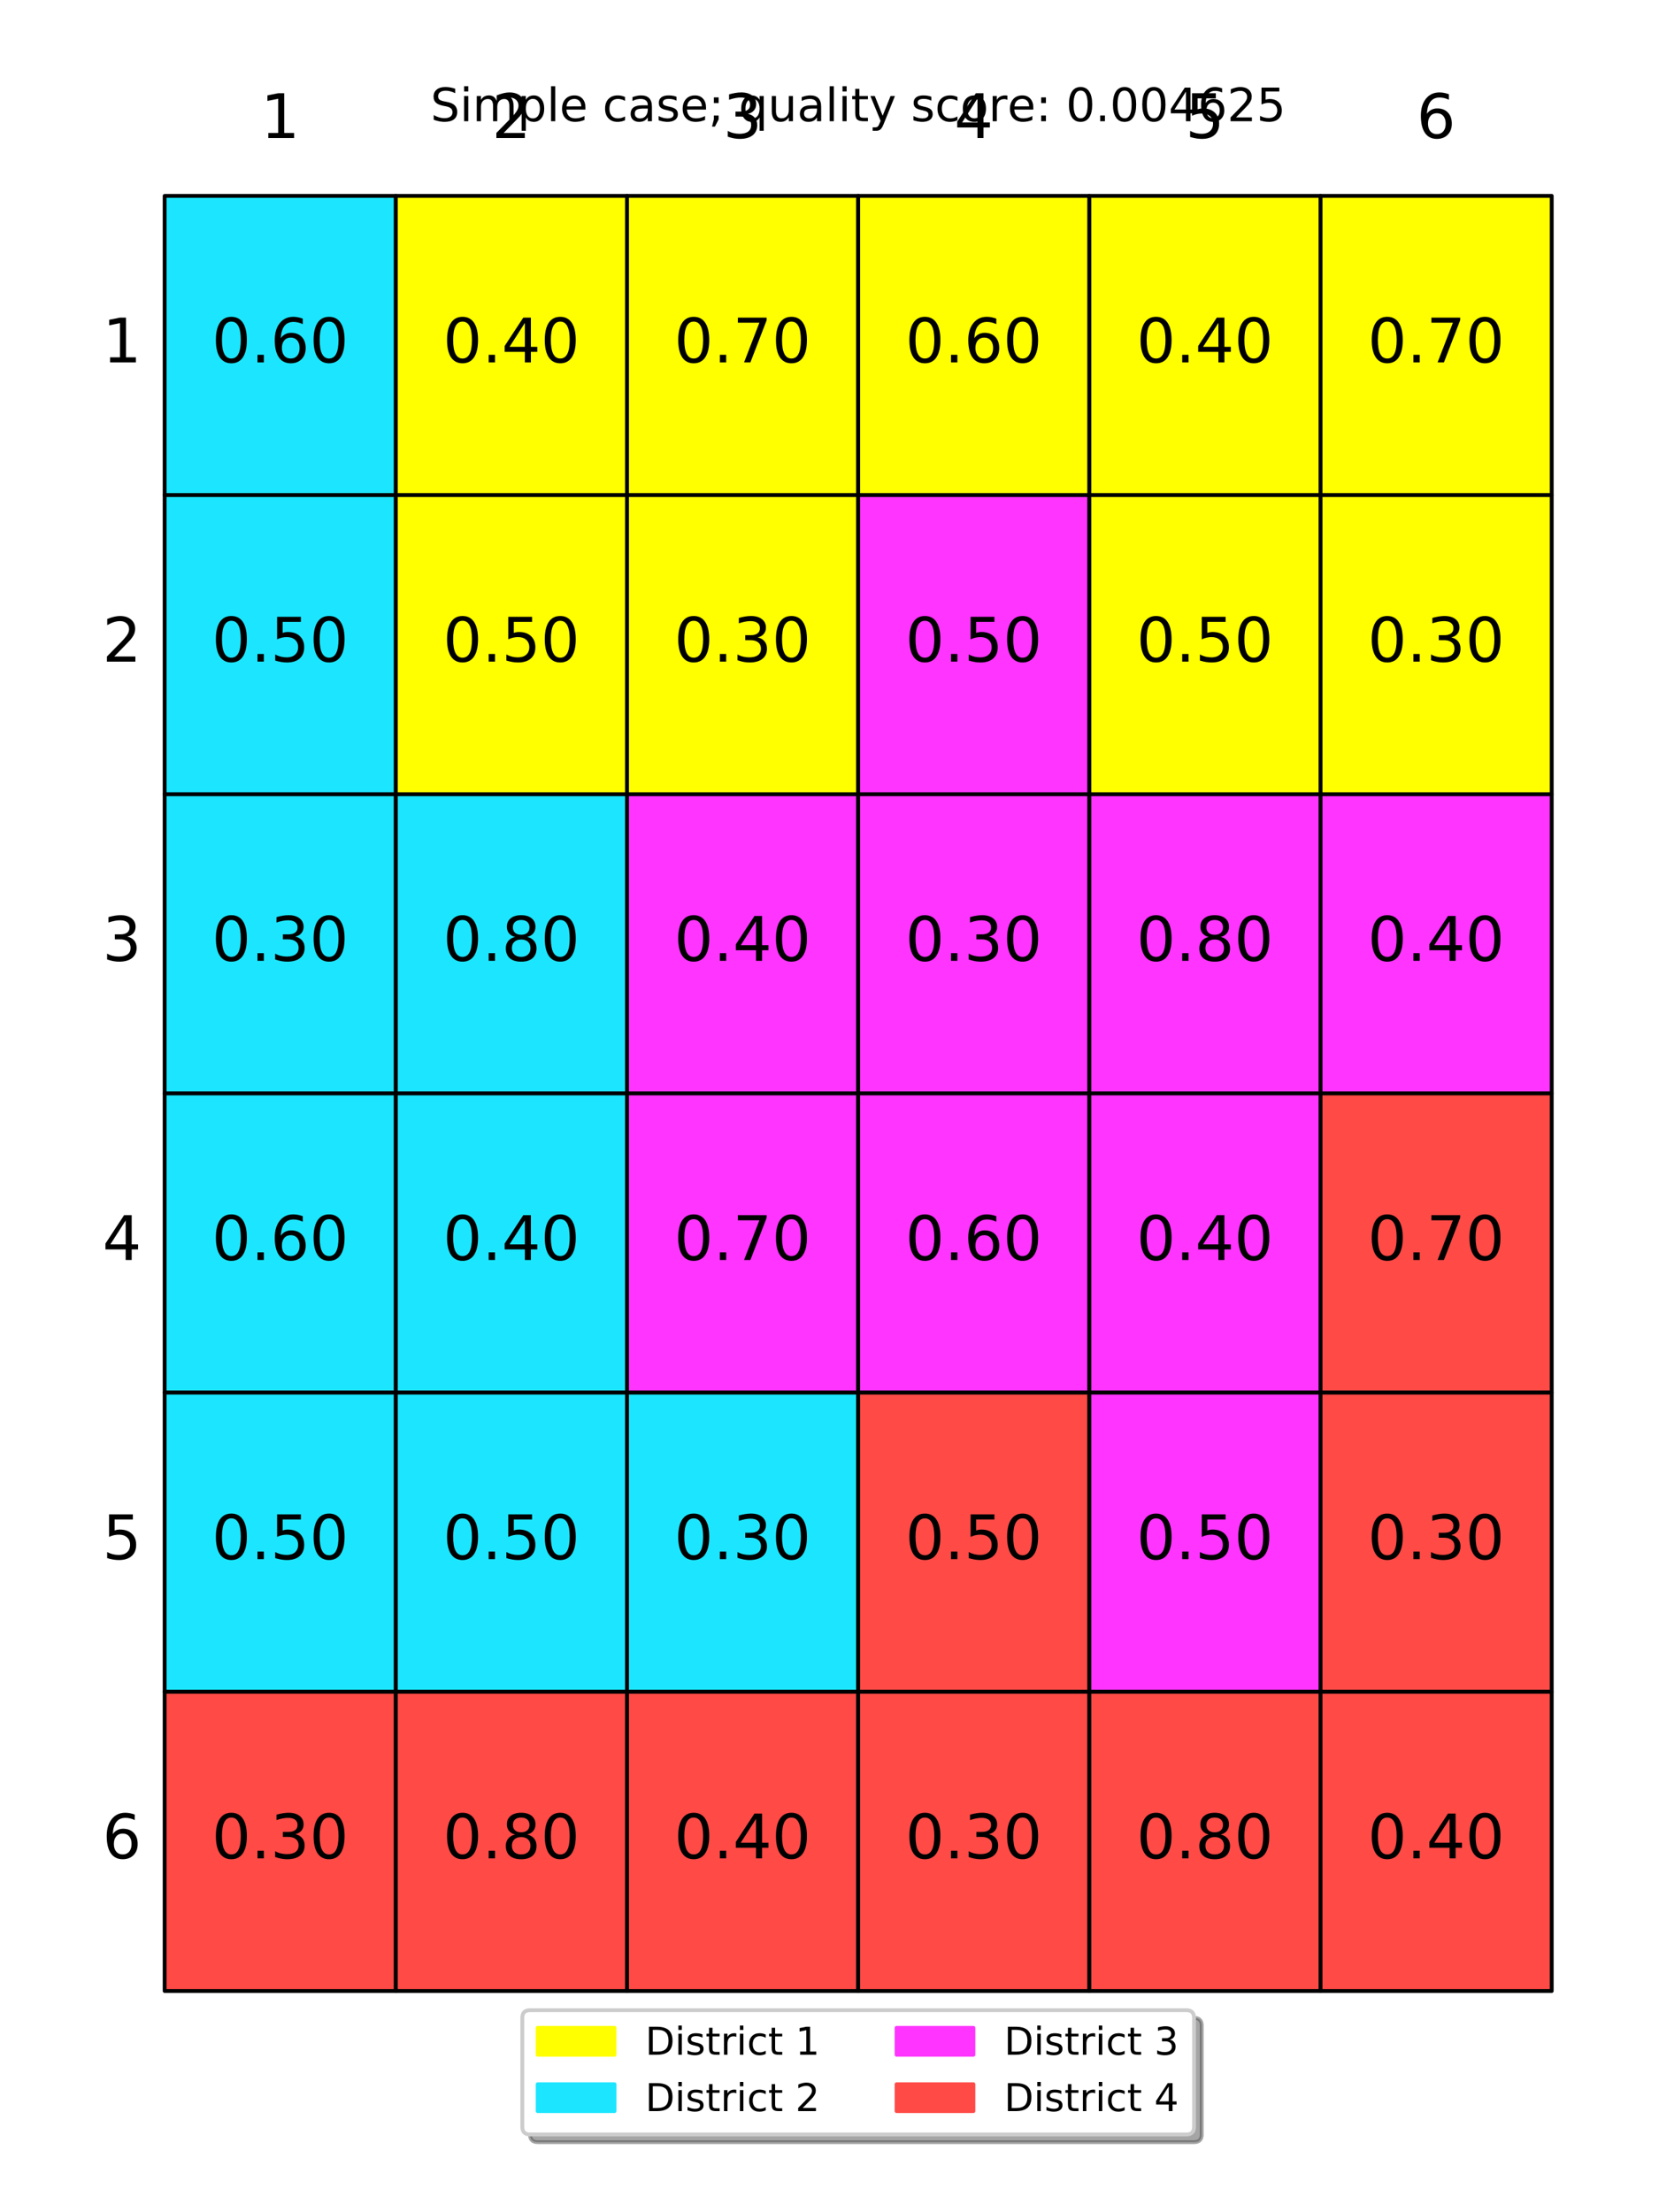 <?xml version="1.0" encoding="utf-8" standalone="no"?>
<!DOCTYPE svg PUBLIC "-//W3C//DTD SVG 1.1//EN"
  "http://www.w3.org/Graphics/SVG/1.1/DTD/svg11.dtd">
<!-- Created with matplotlib (http://matplotlib.org/) -->
<svg height="576pt" version="1.1" viewBox="0 0 432 576" width="432pt" xmlns="http://www.w3.org/2000/svg" xmlns:xlink="http://www.w3.org/1999/xlink">
 <defs>
  <style type="text/css">
*{stroke-linecap:butt;stroke-linejoin:round;}
  </style>
 </defs>
 <g id="figure_1">
  <g id="patch_1">
   <path d="M 0 576 
L 432 576 
L 432 0 
L 0 0 
z
" style="fill:#ffffff;"/>
  </g>
  <g id="axes_1">
   <g id="table_1">
    <g id="patch_2">
     <path d="M 42.875 51 
L 103.073 51 
L 103.073 12.05 
L 42.875 12.05 
z
" style="fill:none;"/>
    </g>
    <g id="text_1">
     <!-- 1 -->
     <defs>
      <path d="M 12.406 8.297 
L 28.516 8.297 
L 28.516 63.922 
L 10.984 60.406 
L 10.984 69.391 
L 28.422 72.906 
L 38.281 72.906 
L 38.281 8.297 
L 54.391 8.297 
L 54.391 0 
L 12.406 0 
z
" id="DejaVuSans-31"/>
     </defs>
     <g transform="translate(67.884 35.94)scale(0.16 -0.16)">
      <use xlink:href="#DejaVuSans-31"/>
     </g>
    </g>
    <g id="patch_3">
     <path d="M 103.073 51 
L 163.271 51 
L 163.271 12.05 
L 103.073 12.05 
z
" style="fill:none;"/>
    </g>
    <g id="text_2">
     <!-- 2 -->
     <defs>
      <path d="M 19.188 8.297 
L 53.609 8.297 
L 53.609 0 
L 7.328 0 
L 7.328 8.297 
Q 12.938 14.109 22.625 23.891 
Q 32.328 33.688 34.812 36.531 
Q 39.547 41.844 41.422 45.531 
Q 43.312 49.219 43.312 52.781 
Q 43.312 58.594 39.234 62.25 
Q 35.156 65.922 28.609 65.922 
Q 23.969 65.922 18.812 64.312 
Q 13.672 62.703 7.812 59.422 
L 7.812 69.391 
Q 13.766 71.781 18.938 73 
Q 24.125 74.219 28.422 74.219 
Q 39.75 74.219 46.484 68.547 
Q 53.219 62.891 53.219 53.422 
Q 53.219 48.922 51.531 44.891 
Q 49.859 40.875 45.406 35.406 
Q 44.188 33.984 37.641 27.219 
Q 31.109 20.453 19.188 8.297 
z
" id="DejaVuSans-32"/>
     </defs>
     <g transform="translate(128.082 35.94)scale(0.16 -0.16)">
      <use xlink:href="#DejaVuSans-32"/>
     </g>
    </g>
    <g id="patch_4">
     <path d="M 163.271 51 
L 223.469 51 
L 223.469 12.05 
L 163.271 12.05 
z
" style="fill:none;"/>
    </g>
    <g id="text_3">
     <!-- 3 -->
     <defs>
      <path d="M 40.578 39.312 
Q 47.656 37.797 51.625 33 
Q 55.609 28.219 55.609 21.188 
Q 55.609 10.406 48.188 4.484 
Q 40.766 -1.422 27.094 -1.422 
Q 22.516 -1.422 17.656 -0.516 
Q 12.797 0.391 7.625 2.203 
L 7.625 11.719 
Q 11.719 9.328 16.594 8.109 
Q 21.484 6.891 26.812 6.891 
Q 36.078 6.891 40.938 10.547 
Q 45.797 14.203 45.797 21.188 
Q 45.797 27.641 41.281 31.266 
Q 36.766 34.906 28.719 34.906 
L 20.219 34.906 
L 20.219 43.016 
L 29.109 43.016 
Q 36.375 43.016 40.234 45.922 
Q 44.094 48.828 44.094 54.297 
Q 44.094 59.906 40.109 62.906 
Q 36.141 65.922 28.719 65.922 
Q 24.656 65.922 20.016 65.031 
Q 15.375 64.156 9.812 62.312 
L 9.812 71.094 
Q 15.438 72.656 20.344 73.438 
Q 25.25 74.219 29.594 74.219 
Q 40.828 74.219 47.359 69.109 
Q 53.906 64.016 53.906 55.328 
Q 53.906 49.266 50.438 45.094 
Q 46.969 40.922 40.578 39.312 
z
" id="DejaVuSans-33"/>
     </defs>
     <g transform="translate(188.28 35.94)scale(0.16 -0.16)">
      <use xlink:href="#DejaVuSans-33"/>
     </g>
    </g>
    <g id="patch_5">
     <path d="M 223.469 51 
L 283.667 51 
L 283.667 12.05 
L 223.469 12.05 
z
" style="fill:none;"/>
    </g>
    <g id="text_4">
     <!-- 4 -->
     <defs>
      <path d="M 37.797 64.312 
L 12.891 25.391 
L 37.797 25.391 
z
M 35.203 72.906 
L 47.609 72.906 
L 47.609 25.391 
L 58.016 25.391 
L 58.016 17.188 
L 47.609 17.188 
L 47.609 0 
L 37.797 0 
L 37.797 17.188 
L 4.891 17.188 
L 4.891 26.703 
z
" id="DejaVuSans-34"/>
     </defs>
     <g transform="translate(248.478 35.94)scale(0.16 -0.16)">
      <use xlink:href="#DejaVuSans-34"/>
     </g>
    </g>
    <g id="patch_6">
     <path d="M 283.667 51 
L 343.865 51 
L 343.865 12.05 
L 283.667 12.05 
z
" style="fill:none;"/>
    </g>
    <g id="text_5">
     <!-- 5 -->
     <defs>
      <path d="M 10.797 72.906 
L 49.516 72.906 
L 49.516 64.594 
L 19.828 64.594 
L 19.828 46.734 
Q 21.969 47.469 24.109 47.828 
Q 26.266 48.188 28.422 48.188 
Q 40.625 48.188 47.75 41.5 
Q 54.891 34.812 54.891 23.391 
Q 54.891 11.625 47.562 5.094 
Q 40.234 -1.422 26.906 -1.422 
Q 22.312 -1.422 17.547 -0.641 
Q 12.797 0.141 7.719 1.703 
L 7.719 11.625 
Q 12.109 9.234 16.797 8.062 
Q 21.484 6.891 26.703 6.891 
Q 35.156 6.891 40.078 11.328 
Q 45.016 15.766 45.016 23.391 
Q 45.016 31 40.078 35.438 
Q 35.156 39.891 26.703 39.891 
Q 22.75 39.891 18.812 39.016 
Q 14.891 38.141 10.797 36.281 
z
" id="DejaVuSans-35"/>
     </defs>
     <g transform="translate(308.676 35.94)scale(0.16 -0.16)">
      <use xlink:href="#DejaVuSans-35"/>
     </g>
    </g>
    <g id="patch_7">
     <path d="M 343.865 51 
L 404.062 51 
L 404.062 12.05 
L 343.865 12.05 
z
" style="fill:none;"/>
    </g>
    <g id="text_6">
     <!-- 6 -->
     <defs>
      <path d="M 33.016 40.375 
Q 26.375 40.375 22.484 35.828 
Q 18.609 31.297 18.609 23.391 
Q 18.609 15.531 22.484 10.953 
Q 26.375 6.391 33.016 6.391 
Q 39.656 6.391 43.531 10.953 
Q 47.406 15.531 47.406 23.391 
Q 47.406 31.297 43.531 35.828 
Q 39.656 40.375 33.016 40.375 
z
M 52.594 71.297 
L 52.594 62.312 
Q 48.875 64.062 45.094 64.984 
Q 41.312 65.922 37.594 65.922 
Q 27.828 65.922 22.672 59.328 
Q 17.531 52.734 16.797 39.406 
Q 19.672 43.656 24.016 45.922 
Q 28.375 48.188 33.594 48.188 
Q 44.578 48.188 50.953 41.516 
Q 57.328 34.859 57.328 23.391 
Q 57.328 12.156 50.688 5.359 
Q 44.047 -1.422 33.016 -1.422 
Q 20.359 -1.422 13.672 8.266 
Q 6.984 17.969 6.984 36.375 
Q 6.984 53.656 15.188 63.938 
Q 23.391 74.219 37.203 74.219 
Q 40.922 74.219 44.703 73.484 
Q 48.484 72.75 52.594 71.297 
z
" id="DejaVuSans-36"/>
     </defs>
     <g transform="translate(368.874 35.94)scale(0.16 -0.16)">
      <use xlink:href="#DejaVuSans-36"/>
     </g>
    </g>
    <g id="patch_8">
     <path d="M -17.323 128.9 
L 42.875 128.9 
L 42.875 51 
L -17.323 51 
z
" style="fill:none;"/>
    </g>
    <g id="text_7">
     <!-- 1 -->
     <g transform="translate(26.675 94.365)scale(0.16 -0.16)">
      <use xlink:href="#DejaVuSans-31"/>
     </g>
    </g>
    <g id="patch_9">
     <path d="M 42.875 128.9 
L 103.073 128.9 
L 103.073 51 
L 42.875 51 
z
" style="fill:#1ce6ff;stroke:#000000;stroke-linejoin:miter;"/>
    </g>
    <g id="text_8">
     <!-- 0.60 -->
     <defs>
      <path d="M 31.781 66.406 
Q 24.172 66.406 20.328 58.906 
Q 16.5 51.422 16.5 36.375 
Q 16.5 21.391 20.328 13.891 
Q 24.172 6.391 31.781 6.391 
Q 39.453 6.391 43.281 13.891 
Q 47.125 21.391 47.125 36.375 
Q 47.125 51.422 43.281 58.906 
Q 39.453 66.406 31.781 66.406 
z
M 31.781 74.219 
Q 44.047 74.219 50.516 64.516 
Q 56.984 54.828 56.984 36.375 
Q 56.984 17.969 50.516 8.266 
Q 44.047 -1.422 31.781 -1.422 
Q 19.531 -1.422 13.062 8.266 
Q 6.594 17.969 6.594 36.375 
Q 6.594 54.828 13.062 64.516 
Q 19.531 74.219 31.781 74.219 
z
" id="DejaVuSans-30"/>
      <path d="M 10.688 12.406 
L 21 12.406 
L 21 0 
L 10.688 0 
z
" id="DejaVuSans-2e"/>
     </defs>
     <g transform="translate(55.161 94.365)scale(0.16 -0.16)">
      <use xlink:href="#DejaVuSans-30"/>
      <use x="63.623" xlink:href="#DejaVuSans-2e"/>
      <use x="95.41" xlink:href="#DejaVuSans-36"/>
      <use x="159.033" xlink:href="#DejaVuSans-30"/>
     </g>
    </g>
    <g id="patch_10">
     <path d="M 103.073 128.9 
L 163.271 128.9 
L 163.271 51 
L 103.073 51 
z
" style="fill:#ffff00;stroke:#000000;stroke-linejoin:miter;"/>
    </g>
    <g id="text_9">
     <!-- 0.40 -->
     <g transform="translate(115.359 94.365)scale(0.16 -0.16)">
      <use xlink:href="#DejaVuSans-30"/>
      <use x="63.623" xlink:href="#DejaVuSans-2e"/>
      <use x="95.41" xlink:href="#DejaVuSans-34"/>
      <use x="159.033" xlink:href="#DejaVuSans-30"/>
     </g>
    </g>
    <g id="patch_11">
     <path d="M 163.271 128.9 
L 223.469 128.9 
L 223.469 51 
L 163.271 51 
z
" style="fill:#ffff00;stroke:#000000;stroke-linejoin:miter;"/>
    </g>
    <g id="text_10">
     <!-- 0.70 -->
     <defs>
      <path d="M 8.203 72.906 
L 55.078 72.906 
L 55.078 68.703 
L 28.609 0 
L 18.312 0 
L 43.219 64.594 
L 8.203 64.594 
z
" id="DejaVuSans-37"/>
     </defs>
     <g transform="translate(175.557 94.365)scale(0.16 -0.16)">
      <use xlink:href="#DejaVuSans-30"/>
      <use x="63.623" xlink:href="#DejaVuSans-2e"/>
      <use x="95.41" xlink:href="#DejaVuSans-37"/>
      <use x="159.033" xlink:href="#DejaVuSans-30"/>
     </g>
    </g>
    <g id="patch_12">
     <path d="M 223.469 128.9 
L 283.667 128.9 
L 283.667 51 
L 223.469 51 
z
" style="fill:#ffff00;stroke:#000000;stroke-linejoin:miter;"/>
    </g>
    <g id="text_11">
     <!-- 0.60 -->
     <g transform="translate(235.755 94.365)scale(0.16 -0.16)">
      <use xlink:href="#DejaVuSans-30"/>
      <use x="63.623" xlink:href="#DejaVuSans-2e"/>
      <use x="95.41" xlink:href="#DejaVuSans-36"/>
      <use x="159.033" xlink:href="#DejaVuSans-30"/>
     </g>
    </g>
    <g id="patch_13">
     <path d="M 283.667 128.9 
L 343.865 128.9 
L 343.865 51 
L 283.667 51 
z
" style="fill:#ffff00;stroke:#000000;stroke-linejoin:miter;"/>
    </g>
    <g id="text_12">
     <!-- 0.40 -->
     <g transform="translate(295.953 94.365)scale(0.16 -0.16)">
      <use xlink:href="#DejaVuSans-30"/>
      <use x="63.623" xlink:href="#DejaVuSans-2e"/>
      <use x="95.41" xlink:href="#DejaVuSans-34"/>
      <use x="159.033" xlink:href="#DejaVuSans-30"/>
     </g>
    </g>
    <g id="patch_14">
     <path d="M 343.865 128.9 
L 404.062 128.9 
L 404.062 51 
L 343.865 51 
z
" style="fill:#ffff00;stroke:#000000;stroke-linejoin:miter;"/>
    </g>
    <g id="text_13">
     <!-- 0.70 -->
     <g transform="translate(356.151 94.365)scale(0.16 -0.16)">
      <use xlink:href="#DejaVuSans-30"/>
      <use x="63.623" xlink:href="#DejaVuSans-2e"/>
      <use x="95.41" xlink:href="#DejaVuSans-37"/>
      <use x="159.033" xlink:href="#DejaVuSans-30"/>
     </g>
    </g>
    <g id="patch_15">
     <path d="M -17.323 206.8 
L 42.875 206.8 
L 42.875 128.9 
L -17.323 128.9 
z
" style="fill:none;"/>
    </g>
    <g id="text_14">
     <!-- 2 -->
     <g transform="translate(26.675 172.265)scale(0.16 -0.16)">
      <use xlink:href="#DejaVuSans-32"/>
     </g>
    </g>
    <g id="patch_16">
     <path d="M 42.875 206.8 
L 103.073 206.8 
L 103.073 128.9 
L 42.875 128.9 
z
" style="fill:#1ce6ff;stroke:#000000;stroke-linejoin:miter;"/>
    </g>
    <g id="text_15">
     <!-- 0.50 -->
     <g transform="translate(55.161 172.265)scale(0.16 -0.16)">
      <use xlink:href="#DejaVuSans-30"/>
      <use x="63.623" xlink:href="#DejaVuSans-2e"/>
      <use x="95.41" xlink:href="#DejaVuSans-35"/>
      <use x="159.033" xlink:href="#DejaVuSans-30"/>
     </g>
    </g>
    <g id="patch_17">
     <path d="M 103.073 206.8 
L 163.271 206.8 
L 163.271 128.9 
L 103.073 128.9 
z
" style="fill:#ffff00;stroke:#000000;stroke-linejoin:miter;"/>
    </g>
    <g id="text_16">
     <!-- 0.50 -->
     <g transform="translate(115.359 172.265)scale(0.16 -0.16)">
      <use xlink:href="#DejaVuSans-30"/>
      <use x="63.623" xlink:href="#DejaVuSans-2e"/>
      <use x="95.41" xlink:href="#DejaVuSans-35"/>
      <use x="159.033" xlink:href="#DejaVuSans-30"/>
     </g>
    </g>
    <g id="patch_18">
     <path d="M 163.271 206.8 
L 223.469 206.8 
L 223.469 128.9 
L 163.271 128.9 
z
" style="fill:#ffff00;stroke:#000000;stroke-linejoin:miter;"/>
    </g>
    <g id="text_17">
     <!-- 0.30 -->
     <g transform="translate(175.557 172.265)scale(0.16 -0.16)">
      <use xlink:href="#DejaVuSans-30"/>
      <use x="63.623" xlink:href="#DejaVuSans-2e"/>
      <use x="95.41" xlink:href="#DejaVuSans-33"/>
      <use x="159.033" xlink:href="#DejaVuSans-30"/>
     </g>
    </g>
    <g id="patch_19">
     <path d="M 223.469 206.8 
L 283.667 206.8 
L 283.667 128.9 
L 223.469 128.9 
z
" style="fill:#ff34ff;stroke:#000000;stroke-linejoin:miter;"/>
    </g>
    <g id="text_18">
     <!-- 0.50 -->
     <g transform="translate(235.755 172.265)scale(0.16 -0.16)">
      <use xlink:href="#DejaVuSans-30"/>
      <use x="63.623" xlink:href="#DejaVuSans-2e"/>
      <use x="95.41" xlink:href="#DejaVuSans-35"/>
      <use x="159.033" xlink:href="#DejaVuSans-30"/>
     </g>
    </g>
    <g id="patch_20">
     <path d="M 283.667 206.8 
L 343.865 206.8 
L 343.865 128.9 
L 283.667 128.9 
z
" style="fill:#ffff00;stroke:#000000;stroke-linejoin:miter;"/>
    </g>
    <g id="text_19">
     <!-- 0.50 -->
     <g transform="translate(295.953 172.265)scale(0.16 -0.16)">
      <use xlink:href="#DejaVuSans-30"/>
      <use x="63.623" xlink:href="#DejaVuSans-2e"/>
      <use x="95.41" xlink:href="#DejaVuSans-35"/>
      <use x="159.033" xlink:href="#DejaVuSans-30"/>
     </g>
    </g>
    <g id="patch_21">
     <path d="M 343.865 206.8 
L 404.062 206.8 
L 404.062 128.9 
L 343.865 128.9 
z
" style="fill:#ffff00;stroke:#000000;stroke-linejoin:miter;"/>
    </g>
    <g id="text_20">
     <!-- 0.30 -->
     <g transform="translate(356.151 172.265)scale(0.16 -0.16)">
      <use xlink:href="#DejaVuSans-30"/>
      <use x="63.623" xlink:href="#DejaVuSans-2e"/>
      <use x="95.41" xlink:href="#DejaVuSans-33"/>
      <use x="159.033" xlink:href="#DejaVuSans-30"/>
     </g>
    </g>
    <g id="patch_22">
     <path d="M -17.323 284.7 
L 42.875 284.7 
L 42.875 206.8 
L -17.323 206.8 
z
" style="fill:none;"/>
    </g>
    <g id="text_21">
     <!-- 3 -->
     <g transform="translate(26.675 250.165)scale(0.16 -0.16)">
      <use xlink:href="#DejaVuSans-33"/>
     </g>
    </g>
    <g id="patch_23">
     <path d="M 42.875 284.7 
L 103.073 284.7 
L 103.073 206.8 
L 42.875 206.8 
z
" style="fill:#1ce6ff;stroke:#000000;stroke-linejoin:miter;"/>
    </g>
    <g id="text_22">
     <!-- 0.30 -->
     <g transform="translate(55.161 250.165)scale(0.16 -0.16)">
      <use xlink:href="#DejaVuSans-30"/>
      <use x="63.623" xlink:href="#DejaVuSans-2e"/>
      <use x="95.41" xlink:href="#DejaVuSans-33"/>
      <use x="159.033" xlink:href="#DejaVuSans-30"/>
     </g>
    </g>
    <g id="patch_24">
     <path d="M 103.073 284.7 
L 163.271 284.7 
L 163.271 206.8 
L 103.073 206.8 
z
" style="fill:#1ce6ff;stroke:#000000;stroke-linejoin:miter;"/>
    </g>
    <g id="text_23">
     <!-- 0.80 -->
     <defs>
      <path d="M 31.781 34.625 
Q 24.75 34.625 20.719 30.859 
Q 16.703 27.094 16.703 20.516 
Q 16.703 13.922 20.719 10.156 
Q 24.75 6.391 31.781 6.391 
Q 38.812 6.391 42.859 10.172 
Q 46.922 13.969 46.922 20.516 
Q 46.922 27.094 42.891 30.859 
Q 38.875 34.625 31.781 34.625 
z
M 21.922 38.812 
Q 15.578 40.375 12.031 44.719 
Q 8.5 49.078 8.5 55.328 
Q 8.5 64.062 14.719 69.141 
Q 20.953 74.219 31.781 74.219 
Q 42.672 74.219 48.875 69.141 
Q 55.078 64.062 55.078 55.328 
Q 55.078 49.078 51.531 44.719 
Q 48 40.375 41.703 38.812 
Q 48.828 37.156 52.797 32.312 
Q 56.781 27.484 56.781 20.516 
Q 56.781 9.906 50.312 4.234 
Q 43.844 -1.422 31.781 -1.422 
Q 19.734 -1.422 13.25 4.234 
Q 6.781 9.906 6.781 20.516 
Q 6.781 27.484 10.781 32.312 
Q 14.797 37.156 21.922 38.812 
z
M 18.312 54.391 
Q 18.312 48.734 21.844 45.562 
Q 25.391 42.391 31.781 42.391 
Q 38.141 42.391 41.719 45.562 
Q 45.312 48.734 45.312 54.391 
Q 45.312 60.062 41.719 63.234 
Q 38.141 66.406 31.781 66.406 
Q 25.391 66.406 21.844 63.234 
Q 18.312 60.062 18.312 54.391 
z
" id="DejaVuSans-38"/>
     </defs>
     <g transform="translate(115.359 250.165)scale(0.16 -0.16)">
      <use xlink:href="#DejaVuSans-30"/>
      <use x="63.623" xlink:href="#DejaVuSans-2e"/>
      <use x="95.41" xlink:href="#DejaVuSans-38"/>
      <use x="159.033" xlink:href="#DejaVuSans-30"/>
     </g>
    </g>
    <g id="patch_25">
     <path d="M 163.271 284.7 
L 223.469 284.7 
L 223.469 206.8 
L 163.271 206.8 
z
" style="fill:#ff34ff;stroke:#000000;stroke-linejoin:miter;"/>
    </g>
    <g id="text_24">
     <!-- 0.40 -->
     <g transform="translate(175.557 250.165)scale(0.16 -0.16)">
      <use xlink:href="#DejaVuSans-30"/>
      <use x="63.623" xlink:href="#DejaVuSans-2e"/>
      <use x="95.41" xlink:href="#DejaVuSans-34"/>
      <use x="159.033" xlink:href="#DejaVuSans-30"/>
     </g>
    </g>
    <g id="patch_26">
     <path d="M 223.469 284.7 
L 283.667 284.7 
L 283.667 206.8 
L 223.469 206.8 
z
" style="fill:#ff34ff;stroke:#000000;stroke-linejoin:miter;"/>
    </g>
    <g id="text_25">
     <!-- 0.30 -->
     <g transform="translate(235.755 250.165)scale(0.16 -0.16)">
      <use xlink:href="#DejaVuSans-30"/>
      <use x="63.623" xlink:href="#DejaVuSans-2e"/>
      <use x="95.41" xlink:href="#DejaVuSans-33"/>
      <use x="159.033" xlink:href="#DejaVuSans-30"/>
     </g>
    </g>
    <g id="patch_27">
     <path d="M 283.667 284.7 
L 343.865 284.7 
L 343.865 206.8 
L 283.667 206.8 
z
" style="fill:#ff34ff;stroke:#000000;stroke-linejoin:miter;"/>
    </g>
    <g id="text_26">
     <!-- 0.80 -->
     <g transform="translate(295.953 250.165)scale(0.16 -0.16)">
      <use xlink:href="#DejaVuSans-30"/>
      <use x="63.623" xlink:href="#DejaVuSans-2e"/>
      <use x="95.41" xlink:href="#DejaVuSans-38"/>
      <use x="159.033" xlink:href="#DejaVuSans-30"/>
     </g>
    </g>
    <g id="patch_28">
     <path d="M 343.865 284.7 
L 404.062 284.7 
L 404.062 206.8 
L 343.865 206.8 
z
" style="fill:#ff34ff;stroke:#000000;stroke-linejoin:miter;"/>
    </g>
    <g id="text_27">
     <!-- 0.40 -->
     <g transform="translate(356.151 250.165)scale(0.16 -0.16)">
      <use xlink:href="#DejaVuSans-30"/>
      <use x="63.623" xlink:href="#DejaVuSans-2e"/>
      <use x="95.41" xlink:href="#DejaVuSans-34"/>
      <use x="159.033" xlink:href="#DejaVuSans-30"/>
     </g>
    </g>
    <g id="patch_29">
     <path d="M -17.323 362.6 
L 42.875 362.6 
L 42.875 284.7 
L -17.323 284.7 
z
" style="fill:none;"/>
    </g>
    <g id="text_28">
     <!-- 4 -->
     <g transform="translate(26.675 328.065)scale(0.16 -0.16)">
      <use xlink:href="#DejaVuSans-34"/>
     </g>
    </g>
    <g id="patch_30">
     <path d="M 42.875 362.6 
L 103.073 362.6 
L 103.073 284.7 
L 42.875 284.7 
z
" style="fill:#1ce6ff;stroke:#000000;stroke-linejoin:miter;"/>
    </g>
    <g id="text_29">
     <!-- 0.60 -->
     <g transform="translate(55.161 328.065)scale(0.16 -0.16)">
      <use xlink:href="#DejaVuSans-30"/>
      <use x="63.623" xlink:href="#DejaVuSans-2e"/>
      <use x="95.41" xlink:href="#DejaVuSans-36"/>
      <use x="159.033" xlink:href="#DejaVuSans-30"/>
     </g>
    </g>
    <g id="patch_31">
     <path d="M 103.073 362.6 
L 163.271 362.6 
L 163.271 284.7 
L 103.073 284.7 
z
" style="fill:#1ce6ff;stroke:#000000;stroke-linejoin:miter;"/>
    </g>
    <g id="text_30">
     <!-- 0.40 -->
     <g transform="translate(115.359 328.065)scale(0.16 -0.16)">
      <use xlink:href="#DejaVuSans-30"/>
      <use x="63.623" xlink:href="#DejaVuSans-2e"/>
      <use x="95.41" xlink:href="#DejaVuSans-34"/>
      <use x="159.033" xlink:href="#DejaVuSans-30"/>
     </g>
    </g>
    <g id="patch_32">
     <path d="M 163.271 362.6 
L 223.469 362.6 
L 223.469 284.7 
L 163.271 284.7 
z
" style="fill:#ff34ff;stroke:#000000;stroke-linejoin:miter;"/>
    </g>
    <g id="text_31">
     <!-- 0.70 -->
     <g transform="translate(175.557 328.065)scale(0.16 -0.16)">
      <use xlink:href="#DejaVuSans-30"/>
      <use x="63.623" xlink:href="#DejaVuSans-2e"/>
      <use x="95.41" xlink:href="#DejaVuSans-37"/>
      <use x="159.033" xlink:href="#DejaVuSans-30"/>
     </g>
    </g>
    <g id="patch_33">
     <path d="M 223.469 362.6 
L 283.667 362.6 
L 283.667 284.7 
L 223.469 284.7 
z
" style="fill:#ff34ff;stroke:#000000;stroke-linejoin:miter;"/>
    </g>
    <g id="text_32">
     <!-- 0.60 -->
     <g transform="translate(235.755 328.065)scale(0.16 -0.16)">
      <use xlink:href="#DejaVuSans-30"/>
      <use x="63.623" xlink:href="#DejaVuSans-2e"/>
      <use x="95.41" xlink:href="#DejaVuSans-36"/>
      <use x="159.033" xlink:href="#DejaVuSans-30"/>
     </g>
    </g>
    <g id="patch_34">
     <path d="M 283.667 362.6 
L 343.865 362.6 
L 343.865 284.7 
L 283.667 284.7 
z
" style="fill:#ff34ff;stroke:#000000;stroke-linejoin:miter;"/>
    </g>
    <g id="text_33">
     <!-- 0.40 -->
     <g transform="translate(295.953 328.065)scale(0.16 -0.16)">
      <use xlink:href="#DejaVuSans-30"/>
      <use x="63.623" xlink:href="#DejaVuSans-2e"/>
      <use x="95.41" xlink:href="#DejaVuSans-34"/>
      <use x="159.033" xlink:href="#DejaVuSans-30"/>
     </g>
    </g>
    <g id="patch_35">
     <path d="M 343.865 362.6 
L 404.062 362.6 
L 404.062 284.7 
L 343.865 284.7 
z
" style="fill:#ff4a46;stroke:#000000;stroke-linejoin:miter;"/>
    </g>
    <g id="text_34">
     <!-- 0.70 -->
     <g transform="translate(356.151 328.065)scale(0.16 -0.16)">
      <use xlink:href="#DejaVuSans-30"/>
      <use x="63.623" xlink:href="#DejaVuSans-2e"/>
      <use x="95.41" xlink:href="#DejaVuSans-37"/>
      <use x="159.033" xlink:href="#DejaVuSans-30"/>
     </g>
    </g>
    <g id="patch_36">
     <path d="M -17.323 440.5 
L 42.875 440.5 
L 42.875 362.6 
L -17.323 362.6 
z
" style="fill:none;"/>
    </g>
    <g id="text_35">
     <!-- 5 -->
     <g transform="translate(26.675 405.965)scale(0.16 -0.16)">
      <use xlink:href="#DejaVuSans-35"/>
     </g>
    </g>
    <g id="patch_37">
     <path d="M 42.875 440.5 
L 103.073 440.5 
L 103.073 362.6 
L 42.875 362.6 
z
" style="fill:#1ce6ff;stroke:#000000;stroke-linejoin:miter;"/>
    </g>
    <g id="text_36">
     <!-- 0.50 -->
     <g transform="translate(55.161 405.965)scale(0.16 -0.16)">
      <use xlink:href="#DejaVuSans-30"/>
      <use x="63.623" xlink:href="#DejaVuSans-2e"/>
      <use x="95.41" xlink:href="#DejaVuSans-35"/>
      <use x="159.033" xlink:href="#DejaVuSans-30"/>
     </g>
    </g>
    <g id="patch_38">
     <path d="M 103.073 440.5 
L 163.271 440.5 
L 163.271 362.6 
L 103.073 362.6 
z
" style="fill:#1ce6ff;stroke:#000000;stroke-linejoin:miter;"/>
    </g>
    <g id="text_37">
     <!-- 0.50 -->
     <g transform="translate(115.359 405.965)scale(0.16 -0.16)">
      <use xlink:href="#DejaVuSans-30"/>
      <use x="63.623" xlink:href="#DejaVuSans-2e"/>
      <use x="95.41" xlink:href="#DejaVuSans-35"/>
      <use x="159.033" xlink:href="#DejaVuSans-30"/>
     </g>
    </g>
    <g id="patch_39">
     <path d="M 163.271 440.5 
L 223.469 440.5 
L 223.469 362.6 
L 163.271 362.6 
z
" style="fill:#1ce6ff;stroke:#000000;stroke-linejoin:miter;"/>
    </g>
    <g id="text_38">
     <!-- 0.30 -->
     <g transform="translate(175.557 405.965)scale(0.16 -0.16)">
      <use xlink:href="#DejaVuSans-30"/>
      <use x="63.623" xlink:href="#DejaVuSans-2e"/>
      <use x="95.41" xlink:href="#DejaVuSans-33"/>
      <use x="159.033" xlink:href="#DejaVuSans-30"/>
     </g>
    </g>
    <g id="patch_40">
     <path d="M 223.469 440.5 
L 283.667 440.5 
L 283.667 362.6 
L 223.469 362.6 
z
" style="fill:#ff4a46;stroke:#000000;stroke-linejoin:miter;"/>
    </g>
    <g id="text_39">
     <!-- 0.50 -->
     <g transform="translate(235.755 405.965)scale(0.16 -0.16)">
      <use xlink:href="#DejaVuSans-30"/>
      <use x="63.623" xlink:href="#DejaVuSans-2e"/>
      <use x="95.41" xlink:href="#DejaVuSans-35"/>
      <use x="159.033" xlink:href="#DejaVuSans-30"/>
     </g>
    </g>
    <g id="patch_41">
     <path d="M 283.667 440.5 
L 343.865 440.5 
L 343.865 362.6 
L 283.667 362.6 
z
" style="fill:#ff34ff;stroke:#000000;stroke-linejoin:miter;"/>
    </g>
    <g id="text_40">
     <!-- 0.50 -->
     <g transform="translate(295.953 405.965)scale(0.16 -0.16)">
      <use xlink:href="#DejaVuSans-30"/>
      <use x="63.623" xlink:href="#DejaVuSans-2e"/>
      <use x="95.41" xlink:href="#DejaVuSans-35"/>
      <use x="159.033" xlink:href="#DejaVuSans-30"/>
     </g>
    </g>
    <g id="patch_42">
     <path d="M 343.865 440.5 
L 404.062 440.5 
L 404.062 362.6 
L 343.865 362.6 
z
" style="fill:#ff4a46;stroke:#000000;stroke-linejoin:miter;"/>
    </g>
    <g id="text_41">
     <!-- 0.30 -->
     <g transform="translate(356.151 405.965)scale(0.16 -0.16)">
      <use xlink:href="#DejaVuSans-30"/>
      <use x="63.623" xlink:href="#DejaVuSans-2e"/>
      <use x="95.41" xlink:href="#DejaVuSans-33"/>
      <use x="159.033" xlink:href="#DejaVuSans-30"/>
     </g>
    </g>
    <g id="patch_43">
     <path d="M -17.323 518.4 
L 42.875 518.4 
L 42.875 440.5 
L -17.323 440.5 
z
" style="fill:none;"/>
    </g>
    <g id="text_42">
     <!-- 6 -->
     <g transform="translate(26.675 483.865)scale(0.16 -0.16)">
      <use xlink:href="#DejaVuSans-36"/>
     </g>
    </g>
    <g id="patch_44">
     <path d="M 42.875 518.4 
L 103.073 518.4 
L 103.073 440.5 
L 42.875 440.5 
z
" style="fill:#ff4a46;stroke:#000000;stroke-linejoin:miter;"/>
    </g>
    <g id="text_43">
     <!-- 0.30 -->
     <g transform="translate(55.161 483.865)scale(0.16 -0.16)">
      <use xlink:href="#DejaVuSans-30"/>
      <use x="63.623" xlink:href="#DejaVuSans-2e"/>
      <use x="95.41" xlink:href="#DejaVuSans-33"/>
      <use x="159.033" xlink:href="#DejaVuSans-30"/>
     </g>
    </g>
    <g id="patch_45">
     <path d="M 103.073 518.4 
L 163.271 518.4 
L 163.271 440.5 
L 103.073 440.5 
z
" style="fill:#ff4a46;stroke:#000000;stroke-linejoin:miter;"/>
    </g>
    <g id="text_44">
     <!-- 0.80 -->
     <g transform="translate(115.359 483.865)scale(0.16 -0.16)">
      <use xlink:href="#DejaVuSans-30"/>
      <use x="63.623" xlink:href="#DejaVuSans-2e"/>
      <use x="95.41" xlink:href="#DejaVuSans-38"/>
      <use x="159.033" xlink:href="#DejaVuSans-30"/>
     </g>
    </g>
    <g id="patch_46">
     <path d="M 163.271 518.4 
L 223.469 518.4 
L 223.469 440.5 
L 163.271 440.5 
z
" style="fill:#ff4a46;stroke:#000000;stroke-linejoin:miter;"/>
    </g>
    <g id="text_45">
     <!-- 0.40 -->
     <g transform="translate(175.557 483.865)scale(0.16 -0.16)">
      <use xlink:href="#DejaVuSans-30"/>
      <use x="63.623" xlink:href="#DejaVuSans-2e"/>
      <use x="95.41" xlink:href="#DejaVuSans-34"/>
      <use x="159.033" xlink:href="#DejaVuSans-30"/>
     </g>
    </g>
    <g id="patch_47">
     <path d="M 223.469 518.4 
L 283.667 518.4 
L 283.667 440.5 
L 223.469 440.5 
z
" style="fill:#ff4a46;stroke:#000000;stroke-linejoin:miter;"/>
    </g>
    <g id="text_46">
     <!-- 0.30 -->
     <g transform="translate(235.755 483.865)scale(0.16 -0.16)">
      <use xlink:href="#DejaVuSans-30"/>
      <use x="63.623" xlink:href="#DejaVuSans-2e"/>
      <use x="95.41" xlink:href="#DejaVuSans-33"/>
      <use x="159.033" xlink:href="#DejaVuSans-30"/>
     </g>
    </g>
    <g id="patch_48">
     <path d="M 283.667 518.4 
L 343.865 518.4 
L 343.865 440.5 
L 283.667 440.5 
z
" style="fill:#ff4a46;stroke:#000000;stroke-linejoin:miter;"/>
    </g>
    <g id="text_47">
     <!-- 0.80 -->
     <g transform="translate(295.953 483.865)scale(0.16 -0.16)">
      <use xlink:href="#DejaVuSans-30"/>
      <use x="63.623" xlink:href="#DejaVuSans-2e"/>
      <use x="95.41" xlink:href="#DejaVuSans-38"/>
      <use x="159.033" xlink:href="#DejaVuSans-30"/>
     </g>
    </g>
    <g id="patch_49">
     <path d="M 343.865 518.4 
L 404.062 518.4 
L 404.062 440.5 
L 343.865 440.5 
z
" style="fill:#ff4a46;stroke:#000000;stroke-linejoin:miter;"/>
    </g>
    <g id="text_48">
     <!-- 0.40 -->
     <g transform="translate(356.151 483.865)scale(0.16 -0.16)">
      <use xlink:href="#DejaVuSans-30"/>
      <use x="63.623" xlink:href="#DejaVuSans-2e"/>
      <use x="95.41" xlink:href="#DejaVuSans-34"/>
      <use x="159.033" xlink:href="#DejaVuSans-30"/>
     </g>
    </g>
   </g>
   <g id="text_49">
    <!-- Simple case; quality score: 0.004625 -->
    <defs>
     <path d="M 53.516 70.516 
L 53.516 60.891 
Q 47.906 63.578 42.922 64.891 
Q 37.938 66.219 33.297 66.219 
Q 25.25 66.219 20.875 63.094 
Q 16.5 59.969 16.5 54.203 
Q 16.5 49.359 19.406 46.891 
Q 22.312 44.438 30.422 42.922 
L 36.375 41.703 
Q 47.406 39.594 52.656 34.297 
Q 57.906 29 57.906 20.125 
Q 57.906 9.516 50.797 4.047 
Q 43.703 -1.422 29.984 -1.422 
Q 24.812 -1.422 18.969 -0.25 
Q 13.141 0.922 6.891 3.219 
L 6.891 13.375 
Q 12.891 10.016 18.656 8.297 
Q 24.422 6.594 29.984 6.594 
Q 38.422 6.594 43.016 9.906 
Q 47.609 13.234 47.609 19.391 
Q 47.609 24.75 44.312 27.781 
Q 41.016 30.812 33.5 32.328 
L 27.484 33.5 
Q 16.453 35.688 11.516 40.375 
Q 6.594 45.062 6.594 53.422 
Q 6.594 63.094 13.406 68.656 
Q 20.219 74.219 32.172 74.219 
Q 37.312 74.219 42.625 73.281 
Q 47.953 72.359 53.516 70.516 
z
" id="DejaVuSans-53"/>
     <path d="M 9.422 54.688 
L 18.406 54.688 
L 18.406 0 
L 9.422 0 
z
M 9.422 75.984 
L 18.406 75.984 
L 18.406 64.594 
L 9.422 64.594 
z
" id="DejaVuSans-69"/>
     <path d="M 52 44.188 
Q 55.375 50.25 60.062 53.125 
Q 64.75 56 71.094 56 
Q 79.641 56 84.281 50.016 
Q 88.922 44.047 88.922 33.016 
L 88.922 0 
L 79.891 0 
L 79.891 32.719 
Q 79.891 40.578 77.094 44.375 
Q 74.312 48.188 68.609 48.188 
Q 61.625 48.188 57.562 43.547 
Q 53.516 38.922 53.516 30.906 
L 53.516 0 
L 44.484 0 
L 44.484 32.719 
Q 44.484 40.625 41.703 44.406 
Q 38.922 48.188 33.109 48.188 
Q 26.219 48.188 22.156 43.531 
Q 18.109 38.875 18.109 30.906 
L 18.109 0 
L 9.078 0 
L 9.078 54.688 
L 18.109 54.688 
L 18.109 46.188 
Q 21.188 51.219 25.484 53.609 
Q 29.781 56 35.688 56 
Q 41.656 56 45.828 52.969 
Q 50 49.953 52 44.188 
z
" id="DejaVuSans-6d"/>
     <path d="M 18.109 8.203 
L 18.109 -20.797 
L 9.078 -20.797 
L 9.078 54.688 
L 18.109 54.688 
L 18.109 46.391 
Q 20.953 51.266 25.266 53.625 
Q 29.594 56 35.594 56 
Q 45.562 56 51.781 48.094 
Q 58.016 40.188 58.016 27.297 
Q 58.016 14.406 51.781 6.484 
Q 45.562 -1.422 35.594 -1.422 
Q 29.594 -1.422 25.266 0.953 
Q 20.953 3.328 18.109 8.203 
z
M 48.688 27.297 
Q 48.688 37.203 44.609 42.844 
Q 40.531 48.484 33.406 48.484 
Q 26.266 48.484 22.188 42.844 
Q 18.109 37.203 18.109 27.297 
Q 18.109 17.391 22.188 11.75 
Q 26.266 6.109 33.406 6.109 
Q 40.531 6.109 44.609 11.75 
Q 48.688 17.391 48.688 27.297 
z
" id="DejaVuSans-70"/>
     <path d="M 9.422 75.984 
L 18.406 75.984 
L 18.406 0 
L 9.422 0 
z
" id="DejaVuSans-6c"/>
     <path d="M 56.203 29.594 
L 56.203 25.203 
L 14.891 25.203 
Q 15.484 15.922 20.484 11.062 
Q 25.484 6.203 34.422 6.203 
Q 39.594 6.203 44.453 7.469 
Q 49.312 8.734 54.109 11.281 
L 54.109 2.781 
Q 49.266 0.734 44.188 -0.344 
Q 39.109 -1.422 33.891 -1.422 
Q 20.797 -1.422 13.156 6.188 
Q 5.516 13.812 5.516 26.812 
Q 5.516 40.234 12.766 48.109 
Q 20.016 56 32.328 56 
Q 43.359 56 49.781 48.891 
Q 56.203 41.797 56.203 29.594 
z
M 47.219 32.234 
Q 47.125 39.594 43.094 43.984 
Q 39.062 48.391 32.422 48.391 
Q 24.906 48.391 20.391 44.141 
Q 15.875 39.891 15.188 32.172 
z
" id="DejaVuSans-65"/>
     <path id="DejaVuSans-20"/>
     <path d="M 48.781 52.594 
L 48.781 44.188 
Q 44.969 46.297 41.141 47.344 
Q 37.312 48.391 33.406 48.391 
Q 24.656 48.391 19.812 42.844 
Q 14.984 37.312 14.984 27.297 
Q 14.984 17.281 19.812 11.734 
Q 24.656 6.203 33.406 6.203 
Q 37.312 6.203 41.141 7.25 
Q 44.969 8.297 48.781 10.406 
L 48.781 2.094 
Q 45.016 0.344 40.984 -0.531 
Q 36.969 -1.422 32.422 -1.422 
Q 20.062 -1.422 12.781 6.344 
Q 5.516 14.109 5.516 27.297 
Q 5.516 40.672 12.859 48.328 
Q 20.219 56 33.016 56 
Q 37.156 56 41.109 55.141 
Q 45.062 54.297 48.781 52.594 
z
" id="DejaVuSans-63"/>
     <path d="M 34.281 27.484 
Q 23.391 27.484 19.188 25 
Q 14.984 22.516 14.984 16.5 
Q 14.984 11.719 18.141 8.906 
Q 21.297 6.109 26.703 6.109 
Q 34.188 6.109 38.703 11.406 
Q 43.219 16.703 43.219 25.484 
L 43.219 27.484 
z
M 52.203 31.203 
L 52.203 0 
L 43.219 0 
L 43.219 8.297 
Q 40.141 3.328 35.547 0.953 
Q 30.953 -1.422 24.312 -1.422 
Q 15.922 -1.422 10.953 3.297 
Q 6 8.016 6 15.922 
Q 6 25.141 12.172 29.828 
Q 18.359 34.516 30.609 34.516 
L 43.219 34.516 
L 43.219 35.406 
Q 43.219 41.609 39.141 45 
Q 35.062 48.391 27.688 48.391 
Q 23 48.391 18.547 47.266 
Q 14.109 46.141 10.016 43.891 
L 10.016 52.203 
Q 14.938 54.109 19.578 55.047 
Q 24.219 56 28.609 56 
Q 40.484 56 46.344 49.844 
Q 52.203 43.703 52.203 31.203 
z
" id="DejaVuSans-61"/>
     <path d="M 44.281 53.078 
L 44.281 44.578 
Q 40.484 46.531 36.375 47.5 
Q 32.281 48.484 27.875 48.484 
Q 21.188 48.484 17.844 46.438 
Q 14.5 44.391 14.5 40.281 
Q 14.5 37.156 16.891 35.375 
Q 19.281 33.594 26.516 31.984 
L 29.594 31.297 
Q 39.156 29.25 43.188 25.516 
Q 47.219 21.781 47.219 15.094 
Q 47.219 7.469 41.188 3.016 
Q 35.156 -1.422 24.609 -1.422 
Q 20.219 -1.422 15.453 -0.562 
Q 10.688 0.297 5.422 2 
L 5.422 11.281 
Q 10.406 8.688 15.234 7.391 
Q 20.062 6.109 24.812 6.109 
Q 31.156 6.109 34.562 8.281 
Q 37.984 10.453 37.984 14.406 
Q 37.984 18.062 35.516 20.016 
Q 33.062 21.969 24.703 23.781 
L 21.578 24.516 
Q 13.234 26.266 9.516 29.906 
Q 5.812 33.547 5.812 39.891 
Q 5.812 47.609 11.281 51.797 
Q 16.75 56 26.812 56 
Q 31.781 56 36.172 55.266 
Q 40.578 54.547 44.281 53.078 
z
" id="DejaVuSans-73"/>
     <path d="M 11.719 51.703 
L 22.016 51.703 
L 22.016 39.312 
L 11.719 39.312 
z
M 11.719 12.406 
L 22.016 12.406 
L 22.016 4 
L 14.016 -11.625 
L 7.719 -11.625 
L 11.719 4 
z
" id="DejaVuSans-3b"/>
     <path d="M 14.797 27.297 
Q 14.797 17.391 18.875 11.75 
Q 22.953 6.109 30.078 6.109 
Q 37.203 6.109 41.297 11.75 
Q 45.406 17.391 45.406 27.297 
Q 45.406 37.203 41.297 42.844 
Q 37.203 48.484 30.078 48.484 
Q 22.953 48.484 18.875 42.844 
Q 14.797 37.203 14.797 27.297 
z
M 45.406 8.203 
Q 42.578 3.328 38.25 0.953 
Q 33.938 -1.422 27.875 -1.422 
Q 17.969 -1.422 11.734 6.484 
Q 5.516 14.406 5.516 27.297 
Q 5.516 40.188 11.734 48.094 
Q 17.969 56 27.875 56 
Q 33.938 56 38.25 53.625 
Q 42.578 51.266 45.406 46.391 
L 45.406 54.688 
L 54.391 54.688 
L 54.391 -20.797 
L 45.406 -20.797 
z
" id="DejaVuSans-71"/>
     <path d="M 8.5 21.578 
L 8.5 54.688 
L 17.484 54.688 
L 17.484 21.922 
Q 17.484 14.156 20.5 10.266 
Q 23.531 6.391 29.594 6.391 
Q 36.859 6.391 41.078 11.031 
Q 45.312 15.672 45.312 23.688 
L 45.312 54.688 
L 54.297 54.688 
L 54.297 0 
L 45.312 0 
L 45.312 8.406 
Q 42.047 3.422 37.719 1 
Q 33.406 -1.422 27.688 -1.422 
Q 18.266 -1.422 13.375 4.438 
Q 8.5 10.297 8.5 21.578 
z
M 31.109 56 
z
" id="DejaVuSans-75"/>
     <path d="M 18.312 70.219 
L 18.312 54.688 
L 36.812 54.688 
L 36.812 47.703 
L 18.312 47.703 
L 18.312 18.016 
Q 18.312 11.328 20.141 9.422 
Q 21.969 7.516 27.594 7.516 
L 36.812 7.516 
L 36.812 0 
L 27.594 0 
Q 17.188 0 13.234 3.875 
Q 9.281 7.766 9.281 18.016 
L 9.281 47.703 
L 2.688 47.703 
L 2.688 54.688 
L 9.281 54.688 
L 9.281 70.219 
z
" id="DejaVuSans-74"/>
     <path d="M 32.172 -5.078 
Q 28.375 -14.844 24.75 -17.812 
Q 21.141 -20.797 15.094 -20.797 
L 7.906 -20.797 
L 7.906 -13.281 
L 13.188 -13.281 
Q 16.891 -13.281 18.938 -11.516 
Q 21 -9.766 23.484 -3.219 
L 25.094 0.875 
L 2.984 54.688 
L 12.5 54.688 
L 29.594 11.922 
L 46.688 54.688 
L 56.203 54.688 
z
" id="DejaVuSans-79"/>
     <path d="M 30.609 48.391 
Q 23.391 48.391 19.188 42.75 
Q 14.984 37.109 14.984 27.297 
Q 14.984 17.484 19.156 11.844 
Q 23.344 6.203 30.609 6.203 
Q 37.797 6.203 41.984 11.859 
Q 46.188 17.531 46.188 27.297 
Q 46.188 37.016 41.984 42.703 
Q 37.797 48.391 30.609 48.391 
z
M 30.609 56 
Q 42.328 56 49.016 48.375 
Q 55.719 40.766 55.719 27.297 
Q 55.719 13.875 49.016 6.219 
Q 42.328 -1.422 30.609 -1.422 
Q 18.844 -1.422 12.172 6.219 
Q 5.516 13.875 5.516 27.297 
Q 5.516 40.766 12.172 48.375 
Q 18.844 56 30.609 56 
z
" id="DejaVuSans-6f"/>
     <path d="M 41.109 46.297 
Q 39.594 47.172 37.812 47.578 
Q 36.031 48 33.891 48 
Q 26.266 48 22.188 43.047 
Q 18.109 38.094 18.109 28.812 
L 18.109 0 
L 9.078 0 
L 9.078 54.688 
L 18.109 54.688 
L 18.109 46.188 
Q 20.953 51.172 25.484 53.578 
Q 30.031 56 36.531 56 
Q 37.453 56 38.578 55.875 
Q 39.703 55.766 41.062 55.516 
z
" id="DejaVuSans-72"/>
     <path d="M 11.719 12.406 
L 22.016 12.406 
L 22.016 0 
L 11.719 0 
z
M 11.719 51.703 
L 22.016 51.703 
L 22.016 39.312 
L 11.719 39.312 
z
" id="DejaVuSans-3a"/>
    </defs>
    <g transform="translate(112.11 31.563)scale(0.12 -0.12)">
     <use xlink:href="#DejaVuSans-53"/>
     <use x="63.477" xlink:href="#DejaVuSans-69"/>
     <use x="91.26" xlink:href="#DejaVuSans-6d"/>
     <use x="188.672" xlink:href="#DejaVuSans-70"/>
     <use x="252.148" xlink:href="#DejaVuSans-6c"/>
     <use x="279.932" xlink:href="#DejaVuSans-65"/>
     <use x="341.455" xlink:href="#DejaVuSans-20"/>
     <use x="373.242" xlink:href="#DejaVuSans-63"/>
     <use x="428.223" xlink:href="#DejaVuSans-61"/>
     <use x="489.502" xlink:href="#DejaVuSans-73"/>
     <use x="541.602" xlink:href="#DejaVuSans-65"/>
     <use x="603.125" xlink:href="#DejaVuSans-3b"/>
     <use x="636.816" xlink:href="#DejaVuSans-20"/>
     <use x="668.604" xlink:href="#DejaVuSans-71"/>
     <use x="732.08" xlink:href="#DejaVuSans-75"/>
     <use x="795.459" xlink:href="#DejaVuSans-61"/>
     <use x="856.738" xlink:href="#DejaVuSans-6c"/>
     <use x="884.521" xlink:href="#DejaVuSans-69"/>
     <use x="912.305" xlink:href="#DejaVuSans-74"/>
     <use x="951.514" xlink:href="#DejaVuSans-79"/>
     <use x="1010.693" xlink:href="#DejaVuSans-20"/>
     <use x="1042.48" xlink:href="#DejaVuSans-73"/>
     <use x="1094.58" xlink:href="#DejaVuSans-63"/>
     <use x="1149.561" xlink:href="#DejaVuSans-6f"/>
     <use x="1210.742" xlink:href="#DejaVuSans-72"/>
     <use x="1251.824" xlink:href="#DejaVuSans-65"/>
     <use x="1313.348" xlink:href="#DejaVuSans-3a"/>
     <use x="1347.039" xlink:href="#DejaVuSans-20"/>
     <use x="1378.826" xlink:href="#DejaVuSans-30"/>
     <use x="1442.449" xlink:href="#DejaVuSans-2e"/>
     <use x="1474.236" xlink:href="#DejaVuSans-30"/>
     <use x="1537.859" xlink:href="#DejaVuSans-30"/>
     <use x="1601.482" xlink:href="#DejaVuSans-34"/>
     <use x="1665.105" xlink:href="#DejaVuSans-36"/>
     <use x="1728.729" xlink:href="#DejaVuSans-32"/>
     <use x="1792.352" xlink:href="#DejaVuSans-35"/>
    </g>
    <!--  -->
    <g transform="translate(223.469 45)scale(0.12 -0.12)"/>
   </g>
   <g id="legend_1">
    <g id="patch_50">
     <path d="M 140.012 557.756 
L 310.925 557.756 
Q 312.925 557.756 312.925 555.756 
L 312.925 527.4 
Q 312.925 525.4 310.925 525.4 
L 140.012 525.4 
Q 138.012 525.4 138.012 527.4 
L 138.012 555.756 
Q 138.012 557.756 140.012 557.756 
z
" style="fill:#4c4c4c;opacity:0.5;stroke:#4c4c4c;stroke-linejoin:miter;"/>
    </g>
    <g id="patch_51">
     <path d="M 138.012 555.756 
L 308.925 555.756 
Q 310.925 555.756 310.925 553.756 
L 310.925 525.4 
Q 310.925 523.4 308.925 523.4 
L 138.012 523.4 
Q 136.012 523.4 136.012 525.4 
L 136.012 553.756 
Q 136.012 555.756 138.012 555.756 
z
" style="fill:#ffffff;stroke:#cccccc;stroke-linejoin:miter;"/>
    </g>
    <g id="patch_52">
     <path d="M 140.012 534.998 
L 160.012 534.998 
L 160.012 527.998 
L 140.012 527.998 
z
" style="fill:#ffff00;stroke:#ffff00;stroke-linejoin:miter;"/>
    </g>
    <g id="text_50">
     <!-- District 1 -->
     <defs>
      <path d="M 19.672 64.797 
L 19.672 8.109 
L 31.594 8.109 
Q 46.688 8.109 53.688 14.938 
Q 60.688 21.781 60.688 36.531 
Q 60.688 51.172 53.688 57.984 
Q 46.688 64.797 31.594 64.797 
z
M 9.812 72.906 
L 30.078 72.906 
Q 51.266 72.906 61.172 64.094 
Q 71.094 55.281 71.094 36.531 
Q 71.094 17.672 61.125 8.828 
Q 51.172 0 30.078 0 
L 9.812 0 
z
" id="DejaVuSans-44"/>
     </defs>
     <g transform="translate(168.012 534.998)scale(0.1 -0.1)">
      <use xlink:href="#DejaVuSans-44"/>
      <use x="77.002" xlink:href="#DejaVuSans-69"/>
      <use x="104.785" xlink:href="#DejaVuSans-73"/>
      <use x="156.885" xlink:href="#DejaVuSans-74"/>
      <use x="196.094" xlink:href="#DejaVuSans-72"/>
      <use x="237.207" xlink:href="#DejaVuSans-69"/>
      <use x="264.99" xlink:href="#DejaVuSans-63"/>
      <use x="319.971" xlink:href="#DejaVuSans-74"/>
      <use x="359.18" xlink:href="#DejaVuSans-20"/>
      <use x="390.967" xlink:href="#DejaVuSans-31"/>
     </g>
    </g>
    <g id="patch_53">
     <path d="M 140.012 549.677 
L 160.012 549.677 
L 160.012 542.677 
L 140.012 542.677 
z
" style="fill:#1ce6ff;stroke:#1ce6ff;stroke-linejoin:miter;"/>
    </g>
    <g id="text_51">
     <!-- District 2 -->
     <g transform="translate(168.012 549.677)scale(0.1 -0.1)">
      <use xlink:href="#DejaVuSans-44"/>
      <use x="77.002" xlink:href="#DejaVuSans-69"/>
      <use x="104.785" xlink:href="#DejaVuSans-73"/>
      <use x="156.885" xlink:href="#DejaVuSans-74"/>
      <use x="196.094" xlink:href="#DejaVuSans-72"/>
      <use x="237.207" xlink:href="#DejaVuSans-69"/>
      <use x="264.99" xlink:href="#DejaVuSans-63"/>
      <use x="319.971" xlink:href="#DejaVuSans-74"/>
      <use x="359.18" xlink:href="#DejaVuSans-20"/>
      <use x="390.967" xlink:href="#DejaVuSans-32"/>
     </g>
    </g>
    <g id="patch_54">
     <path d="M 233.469 534.998 
L 253.469 534.998 
L 253.469 527.998 
L 233.469 527.998 
z
" style="fill:#ff34ff;stroke:#ff34ff;stroke-linejoin:miter;"/>
    </g>
    <g id="text_52">
     <!-- District 3 -->
     <g transform="translate(261.469 534.998)scale(0.1 -0.1)">
      <use xlink:href="#DejaVuSans-44"/>
      <use x="77.002" xlink:href="#DejaVuSans-69"/>
      <use x="104.785" xlink:href="#DejaVuSans-73"/>
      <use x="156.885" xlink:href="#DejaVuSans-74"/>
      <use x="196.094" xlink:href="#DejaVuSans-72"/>
      <use x="237.207" xlink:href="#DejaVuSans-69"/>
      <use x="264.99" xlink:href="#DejaVuSans-63"/>
      <use x="319.971" xlink:href="#DejaVuSans-74"/>
      <use x="359.18" xlink:href="#DejaVuSans-20"/>
      <use x="390.967" xlink:href="#DejaVuSans-33"/>
     </g>
    </g>
    <g id="patch_55">
     <path d="M 233.469 549.677 
L 253.469 549.677 
L 253.469 542.677 
L 233.469 542.677 
z
" style="fill:#ff4a46;stroke:#ff4a46;stroke-linejoin:miter;"/>
    </g>
    <g id="text_53">
     <!-- District 4 -->
     <g transform="translate(261.469 549.677)scale(0.1 -0.1)">
      <use xlink:href="#DejaVuSans-44"/>
      <use x="77.002" xlink:href="#DejaVuSans-69"/>
      <use x="104.785" xlink:href="#DejaVuSans-73"/>
      <use x="156.885" xlink:href="#DejaVuSans-74"/>
      <use x="196.094" xlink:href="#DejaVuSans-72"/>
      <use x="237.207" xlink:href="#DejaVuSans-69"/>
      <use x="264.99" xlink:href="#DejaVuSans-63"/>
      <use x="319.971" xlink:href="#DejaVuSans-74"/>
      <use x="359.18" xlink:href="#DejaVuSans-20"/>
      <use x="390.967" xlink:href="#DejaVuSans-34"/>
     </g>
    </g>
   </g>
  </g>
 </g>
</svg>
